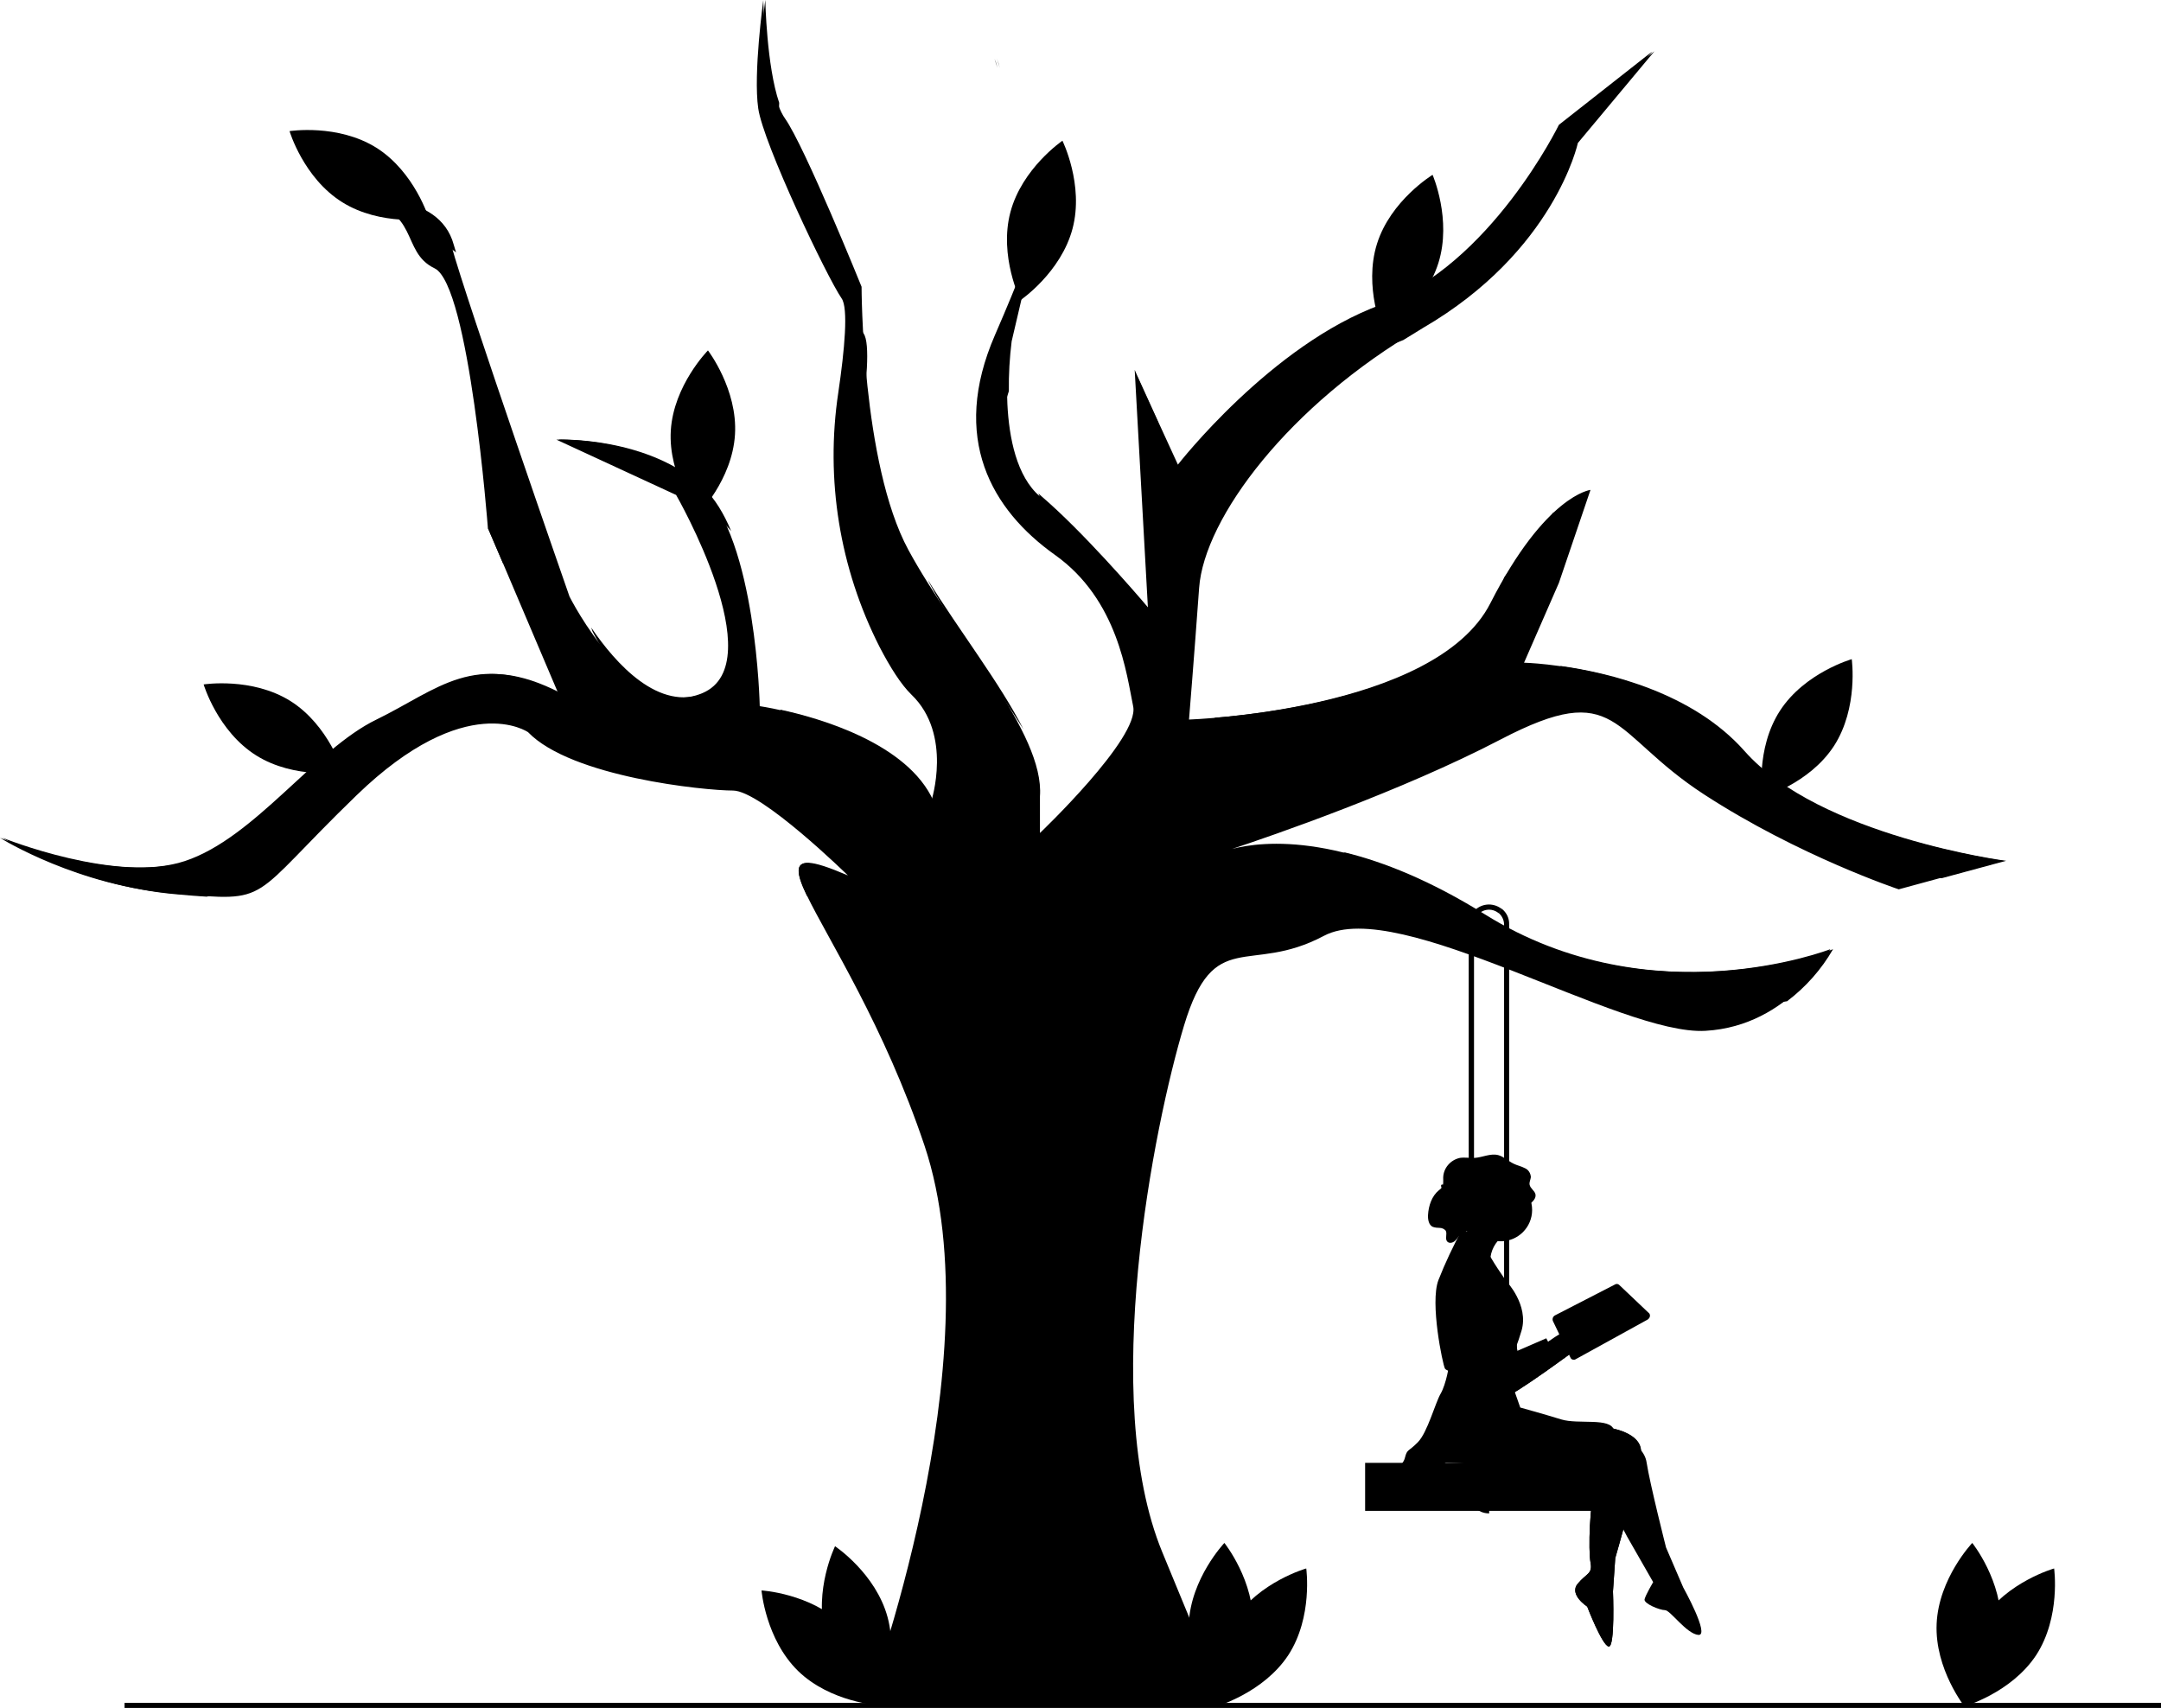 <svg version="1.1" id="aad34d2c-b6e7-481f-91dd-037f78086296" xmlns="http://www.w3.org/2000/svg" xmlns:xlink="http://www.w3.org/1999/xlink" x="0px" y="0px" viewBox="0 0 855.3 676" style="enable-background:new 0 0 855.3 676;" xml:space="preserve">
    <g id="arbol">
	<path class="st0" d="M393.6,23.2c0.5,1.2,0.9,2.4,1.2,3.7C394.2,25,393.7,23.7,393.6,23.2z"></path>
	<path class="st0" d="M411.3,84.4c0,0,0,1.4-1.5,6.4L411.3,84.4z"></path>
	<path class="st0" d="M593.9,292.7c-39.3,20.5-90.8,38.2-106.2,43.3c11.8-3.1,46-7.2,98.9,25.9c66.6,41.5,137.8,13.8,137.8,13.8
		S708.6,406.1,675,408c-33.6,2-121.3-53.4-151-37.6c-29.7,15.8-43.5-4-55.4,35.6c-11.9,39.5-33.6,147.6-8.6,208.3l25,60.6H342.8
		c0,0,51.4-137.1,23.1-221.5c-15.9-47.3-38.1-81.5-46.5-98.9c-4.2-8.7-4.8-13.2,0.6-13c3.1,0.1,8.1,1.8,15.6,5
		c0,0-34.3-33.6-45.5-33.6c-11.2,0-63.9-5.3-81.1-23.1c0,0-24.4-17.1-67.9,25s-33,42.2-71.9,38.9C30.9,350.7,0.9,332.2,0,331.6
		c1.1,0.5,45.8,18.3,73.2,9.2c27.7-9.2,51.4-44.2,75.8-56c24.4-11.9,38.9-27.7,71.9-10.5L199.1,223l-6-14l0,0
		c0,0-7.3-96.2-21.1-102.8c-13.8-6.6-5.3-23.7-31-27c0,0,31.6-4,37.6,17.8c5.9,21.8,46.8,139.1,46.8,139.1s25,50.1,52.7,38.2
		c27.7-11.9-10.5-78.4-10.5-78.4L220.2,174c0,0,35.6-1.3,57.4,19.1c21.8,20.4,23.1,86.4,23.1,86.4s54.7,7.9,67.9,37.6
		c0,0,8.6-26.4-7.9-42.2c-4.1-4-8.4-10.8-12.6-18.9c-15.8-31.1-21.5-66.3-16.3-100.7c2.5-16.9,4-33.4,1.3-37.2
		c-5.9-8.6-31-61.3-33-75.2c-2-13.8,2-42.8,2-42.8s0.7,35.6,8.6,46.8c7.9,11.2,30.3,66.6,30.3,66.6s0,69.9,18.5,104.1
		s54,72.5,52.1,97.6v14.5c0,0,39.5-37.6,36.9-50.1c-2.6-12.5-5.9-42.2-31-60c-25-17.8-41.5-46.1-23.7-87c10-23,14.4-35.3,16.3-41.8
		l-10.4,44.4c0,0-6.6,45.5,11.9,61.3c0,0,0.1,0.1,0.1,0.1c18.4,15.8,42.7,44.7,42.7,44.7l-0.1-1.3l-5.2-93.6l1.1,2.5l8.2,18l7.8,17
		c0,0,36.9-47.5,80.4-63.3C590,104.8,617,49.4,617,49.4l36.9-29l-30.3,36.3c0,0-9.2,42.8-61.3,73.2c-52.1,30.3-85.7,75.1-87.7,102.8
		s-4,52.1-4,52.1s97.6-3.3,119.3-46.1c21.8-42.8,39.6-44.8,39.6-44.8L617,230.7l-13.8,31.6c0,0,56.7,1.3,86.3,34.9
		c29.7,33.6,103.5,43.5,103.5,43.5L751.5,352c0,0-39.6-13.2-77.1-37.6S640.7,268.3,593.9,292.7z"></path>
	<path class="st1" d="M614.9,202.7c-4.2,18.5-9.1,36.3-16,49.9c-21.8,42.9-119.3,46.1-119.3,46.1s0.5-5.7,1.2-14.6
		c24.8-2,92.5-10.8,110.2-45.6c1.6-3.2,3.1-6.6,4.5-10.2L614.9,202.7z"></path>
	<path class="st1" d="M463.2,255.3c0,0-24.4-29-42.8-44.8c-4-3.5-6.9-8.4-8.9-13.9c-0.2-0.4-0.3-0.9-0.5-1.3
		c0.4,0.4,0.9,0.8,1.3,1.2c16.2,13.9,36.9,37.8,41.8,43.6c0.7,0.8,1.1,1.3,1.1,1.3l-5.1-92.4l8.2,18L463.2,255.3z"></path>
	<path class="st1" d="M477.3,172c-0.1,16.2-2.3,25.9-2.3,25.9s36.9-47.4,80.4-63.3c2.6-1.6,5.2-3.2,7.8-4.8
		c52.1-30.3,61.3-73.2,61.3-73.2l30.3-36.3l-36.9,29c0,0-27,55.4-70.5,71.2C517.8,131.4,491.2,156.9,477.3,172z"></path>
	<path class="st1" d="M420.3,329.1v14.5c0,0,39.6-37.6,36.9-50.1c-2-9.6-4.4-29.2-16.7-45.8c5.5,12.6,7.2,24.9,8.7,31.8
		c1.9,9-17.9,30.8-29.3,42.5C420.4,324.3,420.5,326.7,420.3,329.1z"></path>
	<path class="st1" d="M367.3,229.6c0.3,0.7,0.6,1.3,1,2c10.1,18.8,25.3,38.7,36.8,57.1C395.8,270.4,379.7,249.7,367.3,229.6z"></path>
	<path class="st1" d="M587.7,361.9c-21.7-13.5-40.2-20.8-55.4-24.5c-15.9,6-29,10.4-35.5,12.6c11.8-3.1,46-7.1,98.9,25.9
		c41.5,25.9,84.8,24.9,111.6,20.4c7.4-5.6,13.6-12.6,18.2-20.6C725.4,375.7,654.2,403.4,587.7,361.9z"></path>
	<path class="st1" d="M399.4,201.5c-5.3-13-6.2-28.5-0.1-46.7c-0.1-6.6,0.3-13.2,1.1-19.7l10.4-44.4c-1.9,6.4-6.3,18.8-16.3,41.8
		C381.8,161.6,386.6,184.4,399.4,201.5z"></path>
	<path class="st1" d="M690.5,297.3c-20.6-23.3-54.1-31.1-72.8-33.7l-5.6,12.7c0,0,56.7,1.3,86.4,34.9c16.4,18.6,46.5,30,70,36.4
		l25.5-6.9C794,340.8,720.2,330.9,690.5,297.3z"></path>
	<path class="st1" d="M287.2,288.2c27.7-11.9-10.5-78.4-10.5-78.4l-1-0.5c9.5,20.1,23.4,56.5,3.6,64.9
		c-18.5,7.9-35.8-11.8-45.3-25.8c0.3,1,0.5,1.5,0.5,1.5S259.5,300.1,287.2,288.2z"></path>
	<path class="st1" d="M377.5,331.1c0,0,8.3-25.7-7.3-41.6c3.8,13.7-0.7,27.6-0.7,27.6c-10.2-22.9-45.2-32.9-60.6-36.2
		c0.6,7.6,0.7,12.6,0.7,12.6S364.3,301.4,377.5,331.1z"></path>
	<path class="st1" d="M410.8,90.7c1.5-5,1.5-6.4,1.5-6.4L410.8,90.7z"></path>
	<path class="st1" d="M81.8,354.9c0.1,0,0.3-0.1,0.4-0.1c27.7-9.2,51.4-44.2,75.8-56s38.9-27.7,71.9-10.5c0,0-5.8-23.6-16.9-39.1
		c3.7,8.1,6.7,16.5,8.9,25.1c-33-17.1-47.5-1.3-71.9,10.5s-48.1,46.8-75.8,56S1,331.6,1,331.6s30.3,19.1,69.2,22.4
		C74.6,354.4,78.4,354.7,81.8,354.9z"></path>
	<path class="st1" d="M202.1,223c0,0-1.1,0-3,0l-6-14c0.6,0,1,0,1,0s-4.6-60.7-13.4-89c0.1,0.1,0.2,0.1,0.3,0.2
		C194.9,126.7,202.1,223,202.1,223z"></path>
	<path class="st1" d="M356.6,675c12.1-37,41.1-139.4,18.3-207.5c-9.9-29.4-19-48.1-26.8-60.1c5.8,11.3,12.1,26.3,18.8,46.1
		c28.3,84.4-23.1,221.5-23.1,221.5H356.6z"></path>
	<path class="st1" d="M344.5,360.7c-8-3.5-16.5-5.6-25.1-6.1c-4.2-8.7-4.8-13.2,0.6-13c1.5,0.3,3,0.6,4.5,1
		C335.1,351.5,344.5,360.7,344.5,360.7z"></path>
	<path class="st1" d="M166.1,99.7c0.8,1.3,1.7,2.4,2.7,3.5C168,101.9,167.1,100.8,166.1,99.7z"></path>
	<path class="st1" d="M286.5,207.1c1,1,2,2,2.9,3.1c-2.9-6.9-6.5-12.9-10.9-17.1c-21.8-20.4-57.3-19.1-57.3-19.1l44.6,20.5
		C273.4,197.3,280.5,201.6,286.5,207.1z"></path>
	<path class="st1" d="M333.9,118c2.7,3.9,1.2,20.4-1.3,37.2c-5.2,34.5,0.5,69.7,16.3,100.7c2.1,4.2,4.4,8.2,7,12.1
		c-15.1-30.6-20.4-65.1-15.4-98.8c2.5-16.9,4-33.4,1.3-37.2c-5.9-8.6-31-61.3-33-75.1c-0.6-5.4-0.7-10.8-0.4-16.2
		C303.4,26.1,302.9,0,302.9,0s-4,29-2,42.8S327.9,109.4,333.9,118z"></path>
	<path class="st1" d="M395.7,26.9c-0.3-1.3-0.7-2.6-1.2-3.8C394.5,23.1,395,24.5,395.7,26.9z"></path>
	<path class="st1" d="M162.9,93.3c5.8,0.7,12.5,2.5,17.6,6.6c-0.3-1.1-0.6-2.1-0.9-3C173.7,75.1,142,79.1,142,79.1
		C156.3,80.9,160,87.1,162.9,93.3z"></path>
</g>
<g id="columpio">
	<path class="st0" d="M597.3,584.9h-2V366c0-1.8-0.8-3.5-2.2-4.7l1.3-1.6c1.9,1.5,3,3.8,2.9,6.2V584.9z"></path>
	<path class="st0" d="M589.3,599c-4.4,0-8-3.6-8-8V366c0-4.4,3.6-8,8-8c1.8,0,3.6,0.6,5.1,1.8l-1.3,1.6c-2.6-2.1-6.3-1.7-8.4,0.9
		c-0.9,1.1-1.3,2.4-1.3,3.8v225c0,3.3,2.7,6,6,6V599z"></path>
</g>
<rect id="suelo" x="49.3" y="674" class="st0" width="806" height="2"></rect>
<g id="mujer">
	<path class="st2" d="M618.7,530c0,0,11.3-11.9,15.9-9.5s-13.3,13-13.3,13L618.7,530z"></path>
	<path class="st1" d="M618.7,530c0,0,11.3-11.9,15.9-9.5s-13.3,13-13.3,13L618.7,530z"></path>
	<path class="st3" d="M584.2,504.1c0,0-4.2,7.5-3.1,15.5c1.1,8,11,33.8,14.4,33.4S624,534,624,534l-4.8-6.7l-18.3,11.1
		C600.9,538.5,598.2,498.8,584.2,504.1z"></path>
	<path class="st4" d="M652.1,522.3l-28.5,15.7c-0.6,0.4-1.5,0.2-1.9-0.4c0-0.1-0.1-0.1-0.1-0.2l-7-14.6c-0.3-0.9,0.1-1.8,0.9-2.2
		l23.7-12.2c0.6-0.4,1.4-0.2,1.8,0.3l11.8,11.2C653.3,520.7,653,521.7,652.1,522.3C652.2,522.2,652.1,522.2,652.1,522.3z"></path>
	<polygon class="st5" points="650.2,520.1 623.5,535.4 616.3,522.6 639.3,510.1 	"></polygon>
	
		<ellipse transform="matrix(0.641 -0.768 0.768 0.641 -170.297 667.031)" class="st6" cx="627.5" cy="515.5" rx="0.4" ry="0.3"></ellipse>
	
		<ellipse transform="matrix(0.641 -0.768 0.768 0.641 -176.807 679.376)" class="st6" cx="637.4" cy="528.6" rx="0.3" ry="0.2"></ellipse>
	<path class="st1" d="M584.2,504.1c0,0-4.2,7.5-3.1,15.5c1.1,8,11,33.8,14.4,33.4S624,534,624,534l-4.8-6.7l-18.3,11.1
		C600.9,538.5,598.2,498.8,584.2,504.1z"></path>
	<path class="st2" d="M611.1,532.3c0,0,12.8-10.2,17.1-7.3c4.3,3-14.9,11.1-14.9,11.1L611.1,532.3z"></path>
	<circle class="st2" cx="594" cy="478.9" r="12.4"></circle>
	<path class="st2" d="M636.7,565.1c0,0,13.2,1.7,12.8,9.8s-10.2,41.8-10.2,41.8l-0.9,13.2c0,0,0.9,22.2-1.7,21.8
		c-2.6-0.4-8.5-15.8-8.5-15.8s-7.3-4.7-3.8-9s6-3.8,5.1-8.5s-0.4-24.3,2.1-30.3c2.6-6,4.1-9.3,4.1-9.3l-8.3-0.5L636.7,565.1z"></path>
	<path class="st1" d="M636.7,565.1c0,0,13.2,1.7,12.8,9.8s-10.2,41.8-10.2,41.8l-0.9,13.2c0,0,0.9,22.2-1.7,21.8
		c-2.6-0.4-8.5-15.8-8.5-15.8s-7.3-4.7-3.8-9s6-3.8,5.1-8.5s-0.4-24.3,2.1-30.3c2.6-6,4.1-9.3,4.1-9.3l-8.3-0.5L636.7,565.1z"></path>
	<path class="st2" d="M637.6,567.3c0,0,12.8,3,14.1,11.5s7.7,33.7,7.7,33.7l6.8,15.8c0,0,10.7,19.2,6,18.8s-11.1-9.8-13.2-9.8
		s-8.5-2.6-8.1-4.3c0.4-1.7,3.4-6.8,3.4-6.8l-10.3-18c-2-3.5-3.5-7.2-4.5-11.1c-1.1-4.2-2.3-9.4-2.3-11c0-3-8.5-4.3-8.5-4.3
		L637.6,567.3z"></path>
	<path class="st4" d="M595.7,540l6,17.1c0,0,9.4,2.6,16.2,4.7s19.6-0.9,20.9,4.3s-2.6,14.1-6.4,16.2c-3.8,2.1-6,4.3-18.3,0.9
		s-41.8-4.3-41.8-4.3c-2.9,1.7-6.1,2.7-9.4,3c-5.5,0.4-6.8,0.9-8.5-0.4s0.9-1.3,1.7-4.7c0.9-3.4,1.3-2.1,5.1-6s6.8-15.4,9-19.2
		s3.4-11.5,3.4-11.5L595.7,540z"></path>
	<path class="st2" d="M594.9,489.2c-3.1,2.3-5,5.9-5.1,9.8c0,6.4-12.8-6.8-12.8-6.8s6.8-8.5,6.8-11.1S594.9,489.2,594.9,489.2z"></path>
	<path class="st3" d="M578.7,486.6c0,0,7.7,3,9.4,7.3s8.1,13.2,8.1,13.2s9,9.4,6,19.6c-3,10.2-5.5,12.8-5.5,14.5
		c0,1.7-4.3,4.7-7.7,4.3c-3.4-0.4-16.2-2.1-17.1-3.8c-0.9-1.7-6-26-2.6-35C572,499.8,575.2,493.1,578.7,486.6z"></path>
	<path class="st4" d="M597.6,479.5c2.8,0.7,5.5-1.1,7.8-2.9c1.3-1,2.7-2.4,2.3-4c-0.4-1.4-2-2.2-2.3-3.7c-0.2-1,0.4-2,0.5-3
		c-0.1-1.6-1-3-2.5-3.6c-1.3-0.7-2.9-1-4.3-1.7c-2.1-1-3.9-2.8-6.1-3.4c-3.1-0.8-6.2,0.9-9.4,1.1c-1.9,0.1-3.9-0.3-5.8,0
		c-3.7,0.8-6.5,4-6.6,7.8c0,1.4,0.2,2.9-0.6,4c-0.3,0.4-0.7,0.7-1.1,1c-2.8,2.3-4.1,6.1-4.3,9.8c-0.1,1.8,0.3,4,1.9,4.7
		c0.9,0.3,1.8,0.4,2.7,0.4c0.9,0,1.8,0.4,2.4,1.1c0.7,1.3-0.4,3.2,0.6,4.3c0.7,0.8,2.1,0.6,3-0.2s1.4-1.8,2.2-2.5
		c1.5-1.5,3.8-1.8,6-2c0.6,0,1.2-0.2,1.7-0.6c0.4-0.4,0.6-0.9,0.7-1.5c0.3-1.3,0.3-2.6,0-3.9c-0.1-0.4-0.2-0.8,0-1.2
		c0.1-0.3,0.4-0.5,0.6-0.7c1.3-1,3.6-2.4,5.3-2.2C594.2,477.1,595.7,479,597.6,479.5z"></path>
	<path class="st3" d="M580.4,502c0,0-5.1,6.8-5.1,14.9c0,8.1,6.4,35,9.8,35s30.7-14.9,30.7-14.9l-3.8-7.3l-19.6,8.5
		C592.3,538.3,594.9,498.6,580.4,502z"></path>
	<rect x="540.3" y="579" class="st5" width="98" height="19"></rect>
	<ellipse transform="matrix(0.78 -0.626 0.626 0.78 -168.841 462.138)" class="st5" cx="572.3" cy="471" rx="1" ry="3"></ellipse>
</g>
<g id="hojas-suelo">
	<path class="st0" d="M784.5,641.1c-9.8,15.1-7.1,34.3-7.1,34.3s18.6-5.3,28.5-20.3c9.8-15.1,7.1-34.3,7.1-34.3
		S794.3,626.1,784.5,641.1z"></path>
	<path class="st5" d="M791.9,643.8c-0.8,18-14.1,32-14.1,32s-12.1-15.1-11.3-33.1s14.1-32,14.1-32S792.7,625.8,791.9,643.8z"></path>
	<path class="st0" d="M488.5,641.1c-9.8,15.1-7.1,34.3-7.1,34.3s18.6-5.3,28.5-20.3c9.8-15.1,7.1-34.3,7.1-34.3
		S498.3,626.1,488.5,641.1z"></path>
	<path class="st5" d="M495.9,643.8c-0.8,18-14.1,32-14.1,32s-12.1-15.1-11.3-33.1s14.1-32,14.1-32S496.7,625.8,495.9,643.8z"></path>
	<path class="st0" d="M326.7,646.8c4.7,17.4,20.8,28.1,20.8,28.1s8.5-17.4,3.8-34.8c-4.7-17.4-20.8-28.1-20.8-28.1
		S322,629.5,326.7,646.8z"></path>
	<path class="st5" d="M333.6,643.1c12.9,12.6,14.5,31.9,14.5,31.9s-19.3-1.1-32.2-13.6c-12.9-12.6-14.5-31.9-14.5-31.9
		S320.7,630.6,333.6,643.1z"></path>
</g>
<g id="hojas-arbol">
	<path class="st5" d="M290.9,172c-1.1,18-14.7,31.7-14.7,31.7s-11.8-15.4-10.7-33.3s14.7-31.7,14.7-31.7S292,154.1,290.9,172z"></path>
	<path class="st5" d="M149,58.5c15.2,9.6,20.8,28.1,20.8,28.1s-19.1,3-34.4-6.6s-20.8-28.1-20.8-28.1S133.7,48.9,149,58.5z"></path>
	<path class="st5" d="M115,277.5c15.2,9.6,20.8,28.1,20.8,28.1s-19.1,3-34.4-6.6s-20.8-28.1-20.8-28.1S99.7,267.9,115,277.5z"></path>
	<path class="st5" d="M424.5,90.5c-4.6,17.4-20.6,28.3-20.6,28.3s-8.6-17.4-4-34.8s20.6-28.3,20.6-28.3S429.1,73.1,424.5,90.5z"></path>
	<path class="st5" d="M569.3,104.1c-5.4,17.2-21.9,27.3-21.9,27.3s-7.8-17.7-2.4-34.9S567,69.2,567,69.2S574.7,86.9,569.3,104.1z"></path>
	<path class="st5" d="M725.9,295.2c-9.8,15.1-28.4,20.4-28.4,20.4s-2.8-19.2,7-34.3s28.4-20.4,28.4-20.4S735.6,280.1,725.9,295.2z"></path>
</g>
</svg>